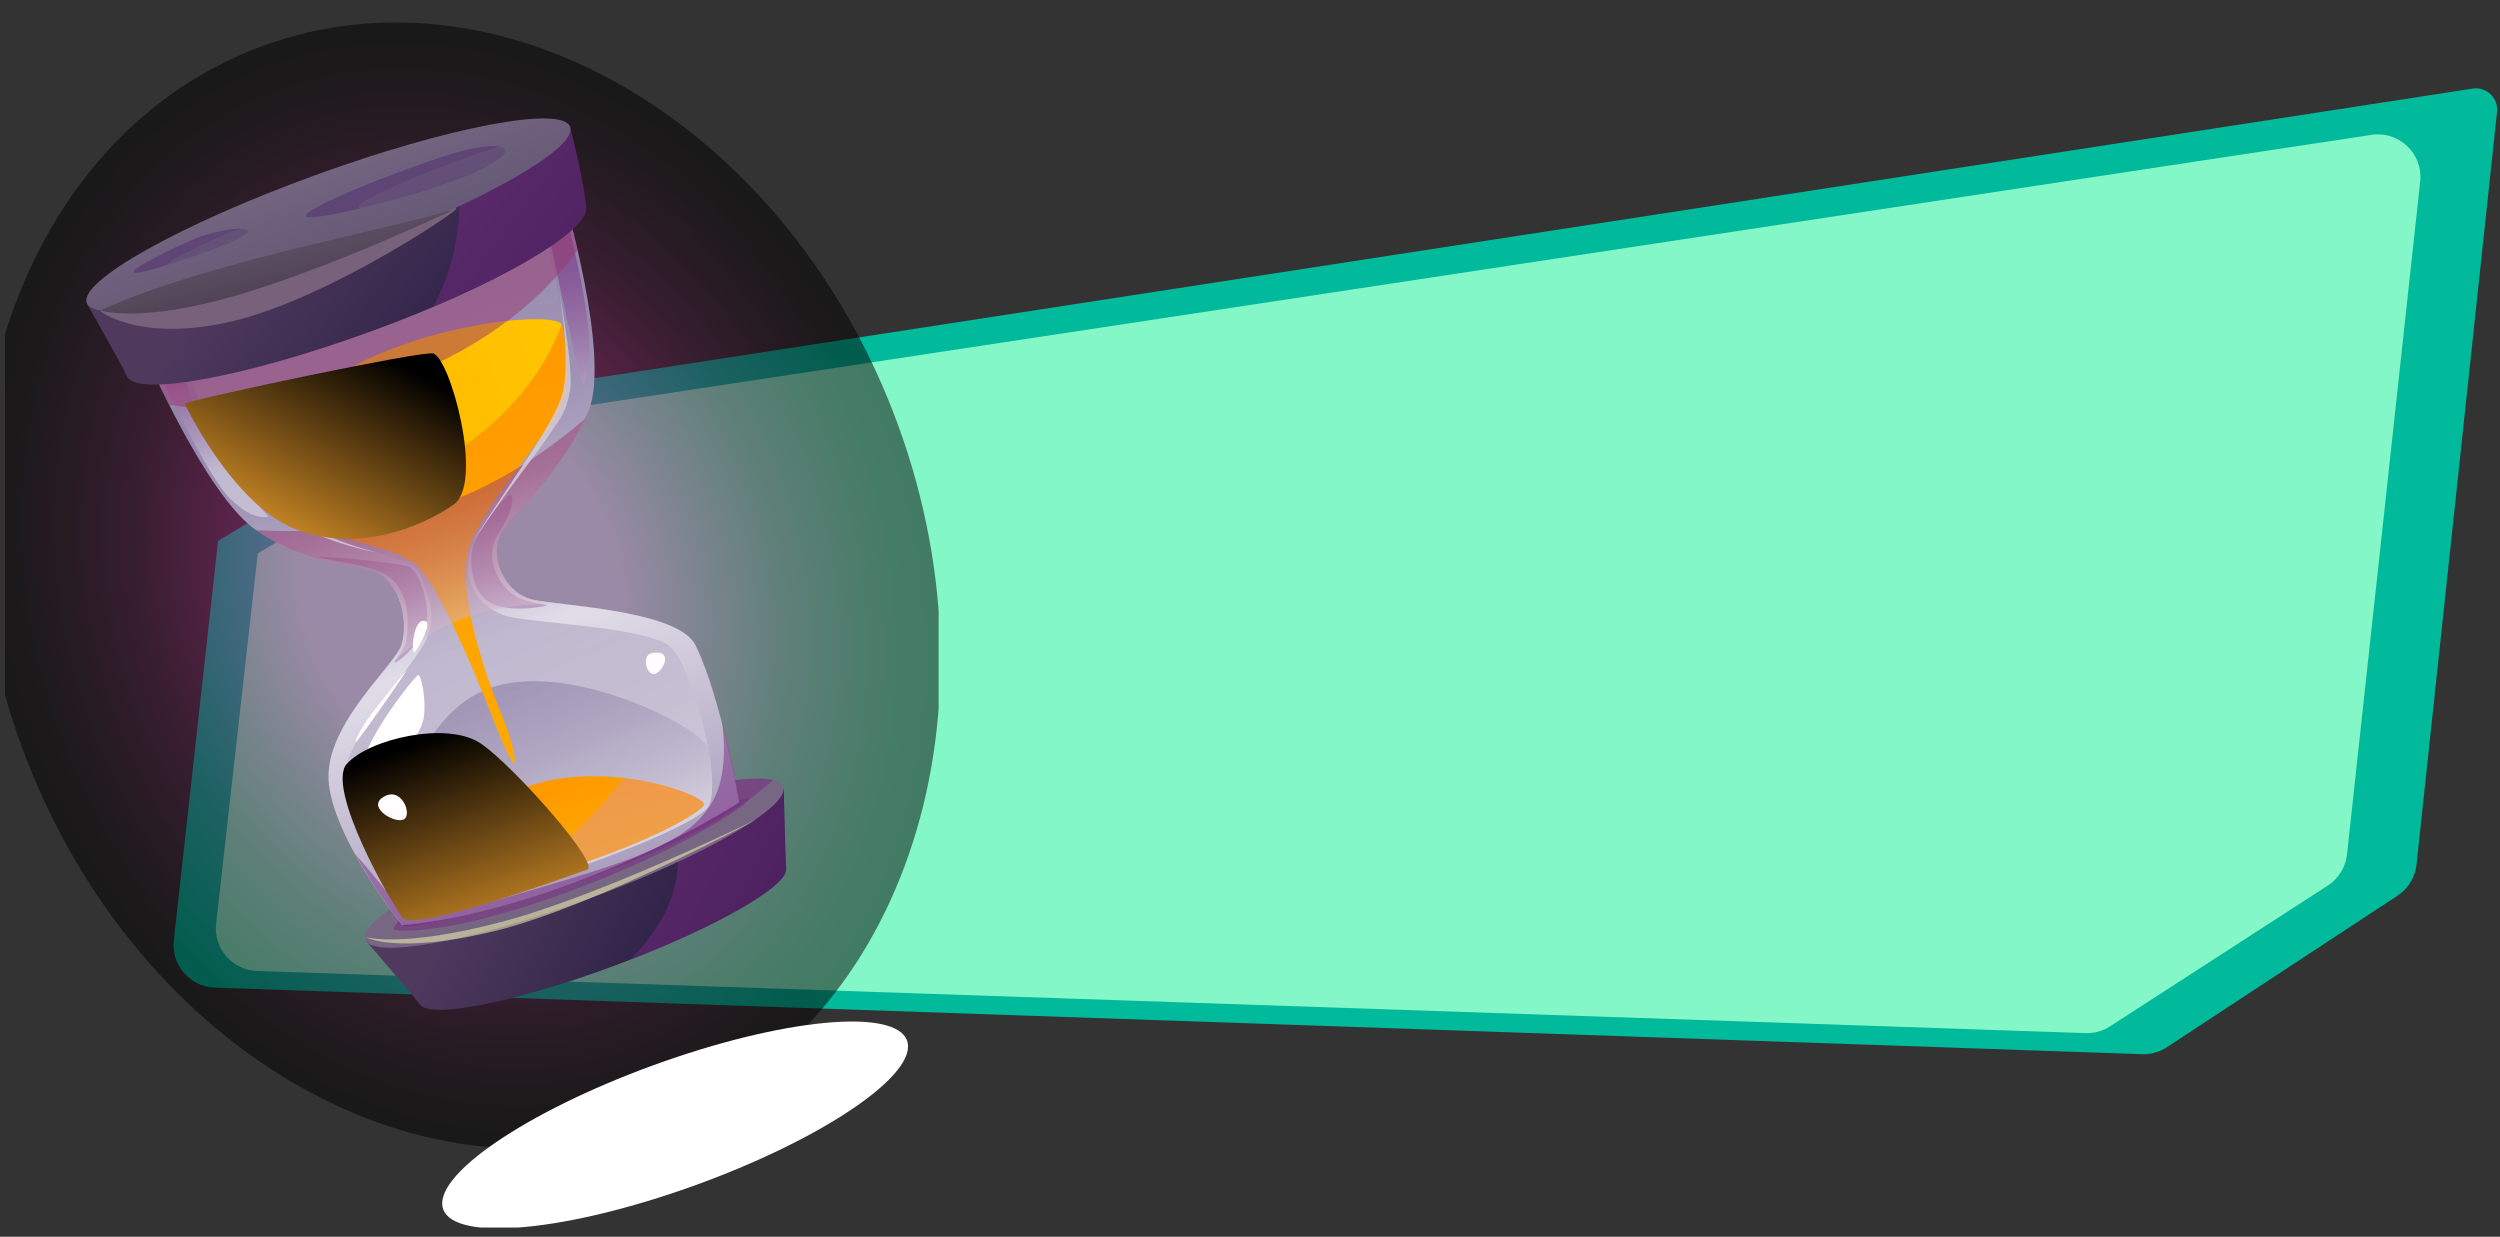 <svg width="188" height="93" viewBox="0 0 188 93" fill="none" xmlns="http://www.w3.org/2000/svg">
<rect x="0" y="0" width="188" height="93" fill="#333333" stroke="none"/>
<path d="M16.399 40.671L13.072 70.718C12.867 72.569 14.28 74.204 16.142 74.268L161.081 79.275C161.742 79.298 162.395 79.115 162.948 78.751L180.299 67.352C181.099 66.826 181.621 65.969 181.723 65.017L187.779 8.413C187.89 7.369 186.982 6.502 185.944 6.662L34.089 30.076L16.399 40.671Z" fill="#00BA9B"/>
<path d="M19.387 41.605L16.252 69.461C16.043 71.315 17.458 72.954 19.323 73.017L156.831 77.69C157.484 77.712 158.128 77.534 158.677 77.18L175.05 66.596C175.86 66.073 176.39 65.213 176.495 64.255L181.998 13.651C182.225 11.563 180.413 9.826 178.336 10.141L36.197 31.701L19.387 41.605Z" fill="#83F7C7"/>
<g clip-path="url(#clip0_2001_5839)">
<path style="mix-blend-mode:screen" opacity="0.5" d="M49.351 84.626C67.567 77.996 75.719 54.447 67.559 32.027C59.399 9.608 38.017 -3.192 19.801 3.438C1.585 10.068 -6.567 33.617 1.593 56.037C9.753 78.456 31.135 91.256 49.351 84.626Z" fill="url(#paint0_radial_2001_5839)"/>
<path d="M59.113 65.304C59.325 66.629 53.631 69.849 46.327 72.575C38.94 75.331 32.308 76.679 31.563 75.52C31.383 75.248 27.564 70.797 27.564 70.797L58.938 59.338C58.938 59.338 59.06 64.973 59.12 65.288L59.113 65.304Z" fill="url(#paint1_linear_2001_5839)"/>
<g style="mix-blend-mode:multiply" opacity="0.5">
<path d="M51.073 62.227C50.863 65.096 51.627 67.678 47.454 72.151C54.199 69.52 59.304 66.57 59.101 65.308C59.052 64.989 58.918 59.358 58.918 59.358L51.057 62.22L51.073 62.227Z" fill="#772781"/>
</g>
<path d="M58.924 59.262C59.15 60.812 52.691 64.485 44.401 67.542C36.005 70.639 28.41 72.122 27.527 70.77C26.595 69.356 33.269 65.457 42.357 62.149C51.446 58.841 58.699 57.644 58.935 59.258L58.924 59.262Z" fill="url(#paint2_linear_2001_5839)"/>
<g style="mix-blend-mode:multiply" opacity="0.5">
<path d="M58.109 58.655C55.934 58.165 49.671 59.487 42.345 62.153C37.093 64.065 32.655 66.179 30.015 67.895C30.009 69.139 29.421 69.636 30.777 69.655C32.129 69.662 50.658 65.535 58.114 58.667L58.109 58.655Z" fill="#772781"/>
</g>
<g style="mix-blend-mode:multiply" opacity="0.5">
<path d="M30.652 68.756C30.423 68.867 29.286 69.82 29.69 69.929C30.098 70.05 33.834 70.309 42.53 67.144C51.225 63.98 56.338 60.459 56.367 60.058C56.38 59.648 36.962 65.596 30.652 68.756Z" fill="#772781"/>
</g>
<path d="M44.248 30.948C45.974 26.758 42.35 14.615 42.35 14.615L10.886 26.566C10.886 26.566 15.514 37.319 19.261 39.867C23.061 42.45 26.016 42.305 27.932 42.862C29.86 43.415 30.79 46.341 30.206 48.442C29.778 49.973 24.552 54.331 24.704 58.565C24.86 62.811 30.222 69.574 30.222 69.574C37.894 68.899 48.232 64.948 55.593 60.34C55.593 60.34 54.243 52.481 52.303 48.52C51.045 45.956 42.61 45.573 40.18 45.122C37.749 44.671 36.528 41.352 38.009 39.639C39.494 37.939 42.768 34.481 44.219 30.945L44.248 30.948Z" fill="url(#paint3_linear_2001_5839)"/>
<path style="mix-blend-mode:multiply" opacity="0.5" d="M41.35 17.947C41.35 17.947 43.609 29.009 43.883 28.909C44.002 28.865 44.477 27.168 44.263 24.913C43.961 21.637 42.866 17.368 42.685 16.759C42.38 15.737 41.35 17.947 41.35 17.947Z" fill="url(#paint4_linear_2001_5839)"/>
<path style="mix-blend-mode:multiply" opacity="0.5" d="M11.843 27.863C11.843 27.863 15.535 35.746 17.307 37.502C19.079 39.258 20.199 38.851 20.199 38.851C20.199 38.851 17.49 36.114 15.909 33.142C14.332 30.181 13.407 26.971 13.407 26.971L11.827 27.856L11.843 27.863Z" fill="url(#paint5_linear_2001_5839)"/>
<g style="mix-blend-mode:multiply" opacity="0.3">
<path d="M24.073 41.933C25.567 42.293 27.077 42.404 28.529 42.982C30.831 43.898 30.769 46.767 30.572 48.039C30.486 48.583 30.117 49.162 29.734 49.666C29.215 50.354 31.909 48.564 32.133 46.324C32.155 45.237 31.572 42.967 30.728 42.613C29.884 42.26 23.197 41.712 24.069 41.921L24.073 41.933Z" fill="#772781"/>
</g>
<g style="mix-blend-mode:multiply" opacity="0.3">
<path d="M38.388 37.235C38.086 37.035 35.855 40.059 35.577 41.037C35.303 42.027 35.352 44.127 36.578 45.124C37.8 46.109 40.456 45.696 41.041 45.563C41.627 45.431 39.423 45.491 38.379 44.55C37.2 43.495 36.481 41.706 37.477 40.143C38.473 38.58 38.706 37.443 38.4 37.231L38.388 37.235Z" fill="#772781"/>
</g>
<path style="mix-blend-mode:multiply" opacity="0.8" d="M13.989 27.46C14.072 27.686 16.516 35.551 20.636 38.53C24.751 41.498 30.716 41.282 31.603 43.239C32.479 45.2 32.727 46.513 32.06 48.091C31.394 49.669 26.726 54.781 26.093 57.453C25.46 60.124 30.726 66.922 31.859 67.737C33.716 69.058 52.219 62.633 53.29 60.611C54.335 58.626 52.079 50.315 50.479 48.698C48.883 47.094 39.465 46.866 37.869 46.26C35.531 45.357 34.132 42.885 36.223 39.588C37.261 37.956 42.03 32.268 42.741 29.81C43.456 27.365 40.968 17.303 40.968 17.303L13.989 27.46Z" fill="url(#paint6_linear_2001_5839)"/>
<path style="mix-blend-mode:multiply" opacity="0.8" d="M29.803 65.423C30.685 66.586 31.479 67.471 31.843 67.729C33.7 69.05 52.202 62.626 53.274 60.603C53.674 59.851 53.588 58.169 53.245 56.298C52.962 54.782 42.668 49.477 36.665 51.81C30.602 54.165 28.855 64.19 29.787 65.415L29.803 65.423Z" fill="url(#paint7_linear_2001_5839)"/>
<path d="M42.24 24.394C41.574 23.49 33.727 24.094 27.354 27.155C22.094 29.677 17.585 34.744 17.781 35.172C18.22 36.118 20.353 38.754 23.383 39.742C26.418 40.742 29.03 41.1 31.035 42.272C33.04 43.444 37.127 54.191 37.308 54.652C39.447 59.971 38.759 56.228 37.854 54.075C36.957 51.907 33.934 44.158 35.459 40.675C37.006 37.145 41.585 32.268 42.286 30.191C42.987 28.115 42.348 24.395 42.224 24.387L42.24 24.394Z" fill="url(#paint8_linear_2001_5839)"/>
<path d="M17.793 35.167C24.591 40.8 38.673 34.312 42.24 24.394C41.573 23.49 33.726 24.094 27.354 27.155C22.094 29.677 17.597 34.74 17.781 35.172L17.793 35.167Z" fill="url(#paint9_linear_2001_5839)"/>
<g style="mix-blend-mode:multiply" opacity="0.5">
<path d="M43.435 18.82C42.876 16.393 42.35 14.615 42.35 14.615L10.886 26.566C10.886 26.566 11.605 28.247 12.711 30.434C23.77 32.169 37.148 27.637 43.431 18.808L43.435 18.82Z" fill="#9A376D"/>
</g>
<path d="M44.075 15.687C44.167 17.421 37.42 21.454 27.879 24.927C18.338 28.4 10.126 29.891 9.532 28.259C9.367 27.807 6.516 22.788 6.516 22.788L42.869 9.556C42.869 9.556 43.974 13.889 44.075 15.687Z" fill="url(#paint10_linear_2001_5839)"/>
<path d="M7.551 23.409C7.551 23.409 10.617 25.828 17.667 24.111C24.714 22.383 34.37 15.928 34.323 15.688C34.139 14.811 7.606 22.04 7.551 23.409Z" fill="#78617A"/>
<path style="mix-blend-mode:screen" opacity="0.6" d="M7.557 23.353C7.557 23.353 10.623 24.328 17.871 22.189C25.119 20.05 34.065 15.796 34.065 15.796C34.065 15.796 20.139 18.153 15.782 19.415C11.442 20.684 7.545 23.357 7.545 23.357L7.557 23.353Z" fill="url(#paint11_linear_2001_5839)"/>
<g style="mix-blend-mode:multiply" opacity="0.5">
<path d="M34.304 12.674C34.914 16.202 34.267 19.985 32.576 23.082C39.564 20.121 44.162 17.112 44.087 15.682C43.985 13.885 42.881 9.552 42.881 9.552L34.316 12.669L34.304 12.674Z" fill="#772781"/>
</g>
<path d="M42.869 9.557C43.276 10.676 39.773 13.058 34.285 15.621C31.794 16.784 15.964 19.47 7.553 23.341C6.981 23.253 6.627 23.058 6.523 22.772C5.929 21.14 13.583 16.857 23.625 13.202C33.666 9.547 42.282 7.908 42.877 9.54L42.869 9.557Z" fill="url(#paint12_linear_2001_5839)"/>
<path d="M32.255 67.674C32.255 67.674 34.467 67.934 41.861 65.567C49.255 63.2 52.412 61.2 52.924 60.569C53.436 59.937 45.792 56.946 39.478 59.204C34.109 61.131 31.43 66.112 32.255 67.674Z" fill="url(#paint13_linear_2001_5839)"/>
<g style="mix-blend-mode:multiply" opacity="0.5">
<path d="M46.885 58.504C38.44 69.51 33.331 65.812 32.588 65.179C32.107 66.23 31.968 67.144 32.255 67.674C32.255 67.674 34.468 67.934 41.861 65.567C49.255 63.199 52.412 61.2 52.925 60.569C53.243 60.183 50.489 58.919 46.873 58.509L46.885 58.504Z" fill="#E09590"/>
</g>
<path style="mix-blend-mode:multiply" opacity="0.5" d="M42.422 45.425C41.504 45.314 40.716 45.224 40.208 45.125C37.778 44.674 36.556 41.355 38.037 39.643C39.444 38.024 42.449 34.827 43.998 31.484C37.197 37.372 29.245 40.428 19.277 39.874C23.072 42.445 26.02 42.317 27.948 42.87C29.876 43.422 30.806 46.348 30.222 48.45C30.105 48.87 29.613 49.521 28.974 50.32C32.858 46.465 37.416 45.237 42.422 45.425Z" fill="url(#paint14_linear_2001_5839)"/>
<g style="mix-blend-mode:multiply" opacity="0.5">
<path d="M26.698 64.193C28.281 67.097 30.254 69.589 30.254 69.589C37.926 68.914 48.264 64.963 55.625 60.355C55.625 60.355 55.134 57.485 54.31 54.332C54.591 56.55 54.43 58.591 53.727 59.994C52.168 63.124 48.431 64.457 40.606 66.752C29.285 70.077 31.363 69.374 26.686 64.197L26.698 64.193Z" fill="#772781"/>
</g>
<g style="mix-blend-mode:soft-light" opacity="0.5">
<path d="M27.471 70.467C27.471 70.467 30.18 71.315 37.737 69.32C45.293 67.326 57.088 61.522 57.088 61.522C57.088 61.522 44.77 68.15 37.294 69.994C29.814 71.827 27.483 70.463 27.483 70.463L27.471 70.467Z" fill="#FFFFB3"/>
</g>
<path d="M31.408 50.783C30.657 51.461 26.136 57.423 27.642 58.076C29.147 58.728 31.627 55.425 31.857 54.019C32.088 52.613 31.655 50.572 31.424 50.791L31.408 50.783Z" fill="white"/>
<path d="M26.75 55.81C26.852 55.868 30.579 50.505 30.545 50.45C30.5 50.399 29.021 52.34 28.144 53.414C27.271 54.501 26.66 55.749 26.745 55.798L26.75 55.81Z" fill="white"/>
<path d="M19.508 31.022C15.988 32.803 20.866 37.866 22.346 37.449C23.839 37.027 23.029 29.242 19.508 31.022Z" fill="white"/>
<path style="mix-blend-mode:screen" opacity="0.8" d="M35.718 40.5C35.718 40.5 36.897 38.736 38.269 36.833C39.455 35.201 40.827 33.447 41.246 32.782C42.165 31.342 42.51 31.216 42.862 29.402C43.217 27.6 41.73 20.142 41.73 20.142C41.73 20.142 43.051 26.365 42.319 29.505C41.946 31.111 39.918 34.102 38.32 36.491C36.802 38.77 35.706 40.504 35.706 40.504L35.718 40.5Z" fill="url(#paint15_linear_2001_5839)"/>
<path style="mix-blend-mode:screen" opacity="0.8" d="M14.899 29.961C14.899 29.961 17.009 35.129 19.97 37.518C23.787 40.594 28.441 41.557 28.441 41.557C28.441 41.557 23.847 40.869 20.018 38.094C17.653 36.378 14.916 29.969 14.916 29.969L14.899 29.961Z" fill="url(#paint16_linear_2001_5839)"/>
<path style="mix-blend-mode:screen" d="M26.1 57.436C27.706 55.584 33.646 54.19 36.164 55.918C38.697 57.653 45.17 65.023 44.158 65.392C43.145 65.76 31.21 70.104 30.311 69.042C29.424 67.976 24.478 59.281 26.084 57.428L26.1 57.436Z" fill="url(#paint17_linear_2001_5839)"/>
<path style="mix-blend-mode:screen" d="M13.88 30.346C13.88 30.346 17.45 37.895 22.181 39.775C26.912 41.655 31.72 39.595 34.093 37.962C36.471 36.341 33.786 26.703 32.539 26.576C31.293 26.45 15.517 29.804 13.876 30.334L13.88 30.346Z" fill="url(#paint18_linear_2001_5839)"/>
<g style="mix-blend-mode:screen">
<path d="M49.086 49.097C48.151 49.235 48.648 50.821 49.233 50.689C49.827 50.541 50.715 48.868 49.086 49.097Z" fill="#FFFDFF"/>
</g>
<path d="M31.277 48.942C31.689 48.293 32.637 46.599 31.805 46.686C30.985 46.769 30.866 49.591 31.277 48.942Z" fill="#FFFDFF"/>
<path d="M28.733 59.999C27.663 60.766 29.737 61.98 30.385 61.61C31.028 61.227 30.145 58.986 28.733 59.999Z" fill="#FFFDFF"/>
<g style="mix-blend-mode:multiply" opacity="0.3">
<path d="M35.064 11.277C31.183 12.177 15.52 18.472 27.367 15.59C39.214 12.708 40.2 10.082 35.064 11.277Z" fill="#4F2A6F"/>
</g>
<g style="mix-blend-mode:multiply" opacity="0.3">
<path d="M27.108 15.657C15.766 18.369 31.207 12.169 35.077 11.273C36.224 11.017 37.068 10.926 37.543 11.009C33.536 12.266 25.778 15.413 27.108 15.657Z" fill="#4F2A6F"/>
</g>
<g style="mix-blend-mode:multiply" opacity="0.3">
<path d="M15.109 17.785C13.096 18.518 5.535 22.282 13.884 19.499C22.221 16.721 17.574 16.888 15.109 17.785Z" fill="#4F2A6F"/>
</g>
<g style="mix-blend-mode:multiply" opacity="0.3">
<path d="M18.148 17.205C17.877 17.277 17.635 17.352 17.396 17.438C16.182 17.881 12.947 19.409 12.414 19.98C6.532 21.797 13.238 18.466 15.096 17.79C16.085 17.43 17.442 17.192 18.148 17.205Z" fill="#4F2A6F"/>
</g>
<path style="mix-blend-mode:multiply" d="M52.404 89.086C62.035 85.581 69.11 80.728 68.208 78.248C67.305 75.768 58.766 76.599 49.135 80.105C39.504 83.61 32.428 88.462 33.331 90.942C34.234 93.422 42.773 92.591 52.404 89.086Z" fill="url(#paint19_radial_2001_5839)"/>
</g>
<defs>
<radialGradient id="paint0_radial_2001_5839" cx="0" cy="0" r="1" gradientUnits="userSpaceOnUse" gradientTransform="translate(34.628 44.166) rotate(-20) scale(35.238 43.246)">
<stop offset="0.33" stop-color="#B41E87"/>
<stop offset="0.38" stop-color="#A21B79"/>
<stop offset="0.54" stop-color="#69114E"/>
<stop offset="0.68" stop-color="#3B092C"/>
<stop offset="0.82" stop-color="#1B0414"/>
<stop offset="0.92" stop-color="#070105"/>
<stop offset="1"/>
</radialGradient>
<linearGradient id="paint1_linear_2001_5839" x1="64.114" y1="77.229" x2="36.489" y2="62.963" gradientUnits="userSpaceOnUse">
<stop stop-color="#0F0C31"/>
<stop offset="1" stop-color="#4F3A5E"/>
</linearGradient>
<linearGradient id="paint2_linear_2001_5839" x1="48.039" y1="82.095" x2="43.662" y2="66.624" gradientUnits="userSpaceOnUse">
<stop stop-color="#403D5A"/>
<stop offset="1" stop-color="#776783"/>
</linearGradient>
<linearGradient id="paint3_linear_2001_5839" x1="25.976" y1="18.808" x2="46.352" y2="74.791" gradientUnits="userSpaceOnUse">
<stop stop-color="#9082A9"/>
<stop offset="0.12" stop-color="#9385AB"/>
<stop offset="0.23" stop-color="#9C90B3"/>
<stop offset="0.33" stop-color="#ADA2BF"/>
<stop offset="0.44" stop-color="#C3BCD1"/>
<stop offset="0.53" stop-color="#E1DDE8"/>
<stop offset="1" stop-color="#9082A9"/>
</linearGradient>
<linearGradient id="paint4_linear_2001_5839" x1="42.535" y1="19.35" x2="44.438" y2="33.064" gradientUnits="userSpaceOnUse">
<stop stop-color="#772781"/>
<stop offset="0.11" stop-color="#7C2F86"/>
<stop offset="0.28" stop-color="#8A4893"/>
<stop offset="0.49" stop-color="#A26FAA"/>
<stop offset="0.75" stop-color="#C2A6C9"/>
<stop offset="1" stop-color="#E8E5ED"/>
</linearGradient>
<linearGradient id="paint5_linear_2001_5839" x1="13.262" y1="24.757" x2="16.628" y2="35.227" gradientUnits="userSpaceOnUse">
<stop stop-color="#772781"/>
<stop offset="0.11" stop-color="#7C2F86"/>
<stop offset="0.28" stop-color="#8A4893"/>
<stop offset="0.49" stop-color="#A26FAA"/>
<stop offset="0.75" stop-color="#C2A6C9"/>
<stop offset="1" stop-color="#E8E5ED"/>
</linearGradient>
<linearGradient id="paint6_linear_2001_5839" x1="14.372" y1="-6.807" x2="47.839" y2="71.687" gradientUnits="userSpaceOnUse">
<stop stop-color="#9082A9"/>
<stop offset="0.22" stop-color="#9385AB"/>
<stop offset="0.42" stop-color="#9C90B2"/>
<stop offset="0.6" stop-color="#ADA2BF"/>
<stop offset="0.79" stop-color="#C3BCD1"/>
<stop offset="0.96" stop-color="#E1DDE7"/>
<stop offset="1" stop-color="#E8E5ED"/>
</linearGradient>
<linearGradient id="paint7_linear_2001_5839" x1="33.495" y1="42.024" x2="44.437" y2="67.678" gradientUnits="userSpaceOnUse">
<stop stop-color="#9082A9"/>
<stop offset="0.22" stop-color="#9385AB"/>
<stop offset="0.42" stop-color="#9C90B2"/>
<stop offset="0.6" stop-color="#ADA2BF"/>
<stop offset="0.79" stop-color="#C3BCD1"/>
<stop offset="0.96" stop-color="#E1DDE7"/>
<stop offset="1" stop-color="#E8E5ED"/>
</linearGradient>
<linearGradient id="paint8_linear_2001_5839" x1="27.876" y1="22.473" x2="37.641" y2="55.529" gradientUnits="userSpaceOnUse">
<stop stop-color="#FF9600"/>
<stop offset="1" stop-color="#FFA900"/>
</linearGradient>
<linearGradient id="paint9_linear_2001_5839" x1="17.905" y1="35.477" x2="42.955" y2="26.36" gradientUnits="userSpaceOnUse">
<stop stop-color="#FFB100"/>
<stop offset="1" stop-color="#FFC500"/>
</linearGradient>
<linearGradient id="paint10_linear_2001_5839" x1="48.513" y1="35.587" x2="20.736" y2="14.901" gradientUnits="userSpaceOnUse">
<stop stop-color="#0F0C31"/>
<stop offset="1" stop-color="#4F3A5E"/>
</linearGradient>
<linearGradient id="paint11_linear_2001_5839" x1="23.18" y1="29.807" x2="19.035" y2="11.932" gradientUnits="userSpaceOnUse">
<stop/>
<stop offset="1" stop-color="#776783"/>
</linearGradient>
<linearGradient id="paint12_linear_2001_5839" x1="31.312" y1="34.361" x2="23.006" y2="11.539" gradientUnits="userSpaceOnUse">
<stop stop-color="#403D5A"/>
<stop offset="1" stop-color="#776783"/>
</linearGradient>
<linearGradient id="paint13_linear_2001_5839" x1="40.77" y1="57.938" x2="42.816" y2="64.855" gradientUnits="userSpaceOnUse">
<stop stop-color="#FF9600"/>
<stop offset="1" stop-color="#FFA900"/>
</linearGradient>
<linearGradient id="paint14_linear_2001_5839" x1="31.989" y1="36.812" x2="35.837" y2="49.238" gradientUnits="userSpaceOnUse">
<stop stop-color="#9A376D"/>
<stop offset="0.11" stop-color="#9D3F73"/>
<stop offset="0.3" stop-color="#A85885"/>
<stop offset="0.53" stop-color="#BA7FA2"/>
<stop offset="0.79" stop-color="#D2B5CA"/>
<stop offset="1" stop-color="#E8E5ED"/>
</linearGradient>
<linearGradient id="paint15_linear_2001_5839" x1="32.801" y1="32.484" x2="44.664" y2="28.166" gradientUnits="userSpaceOnUse">
<stop stop-color="#E8E5ED"/>
<stop offset="0.28" stop-color="#DFD8DD"/>
<stop offset="0.62" stop-color="#D9CED2"/>
<stop offset="1" stop-color="#D8CCCF"/>
</linearGradient>
<linearGradient id="paint16_linear_2001_5839" x1="17.553" y1="37.251" x2="25.783" y2="34.255" gradientUnits="userSpaceOnUse">
<stop stop-color="#E8E5ED"/>
<stop offset="0.28" stop-color="#DFD8DD"/>
<stop offset="0.62" stop-color="#D9CED2"/>
<stop offset="1" stop-color="#D8CCCF"/>
</linearGradient>
<linearGradient id="paint17_linear_2001_5839" x1="39.631" y1="75.228" x2="32.545" y2="55.428" gradientUnits="userSpaceOnUse">
<stop offset="0.02" stop-color="#008DFE"/>
<stop offset="0.06" stop-color="#FFAB2F"/>
<stop offset="1"/>
</linearGradient>
<linearGradient id="paint18_linear_2001_5839" x1="18.328" y1="44.753" x2="28.328" y2="26.383" gradientUnits="userSpaceOnUse">
<stop offset="0.02" stop-color="#008DFE"/>
<stop offset="0.06" stop-color="#FFAB2F"/>
<stop offset="1"/>
</linearGradient>
<radialGradient id="paint19_radial_2001_5839" cx="0" cy="0" r="1" gradientUnits="userSpaceOnUse" gradientTransform="translate(107.307 239.384) rotate(-20) scale(18.311 4.646)">
<stop stop-color="#422982"/>
<stop offset="0.99" stop-color="white"/>
</radialGradient>
<clipPath id="clip0_2001_5839">
<rect width="70.211" height="91.633" fill="white" transform="translate(0.372 0.675)"/>
</clipPath>
</defs>
</svg>

